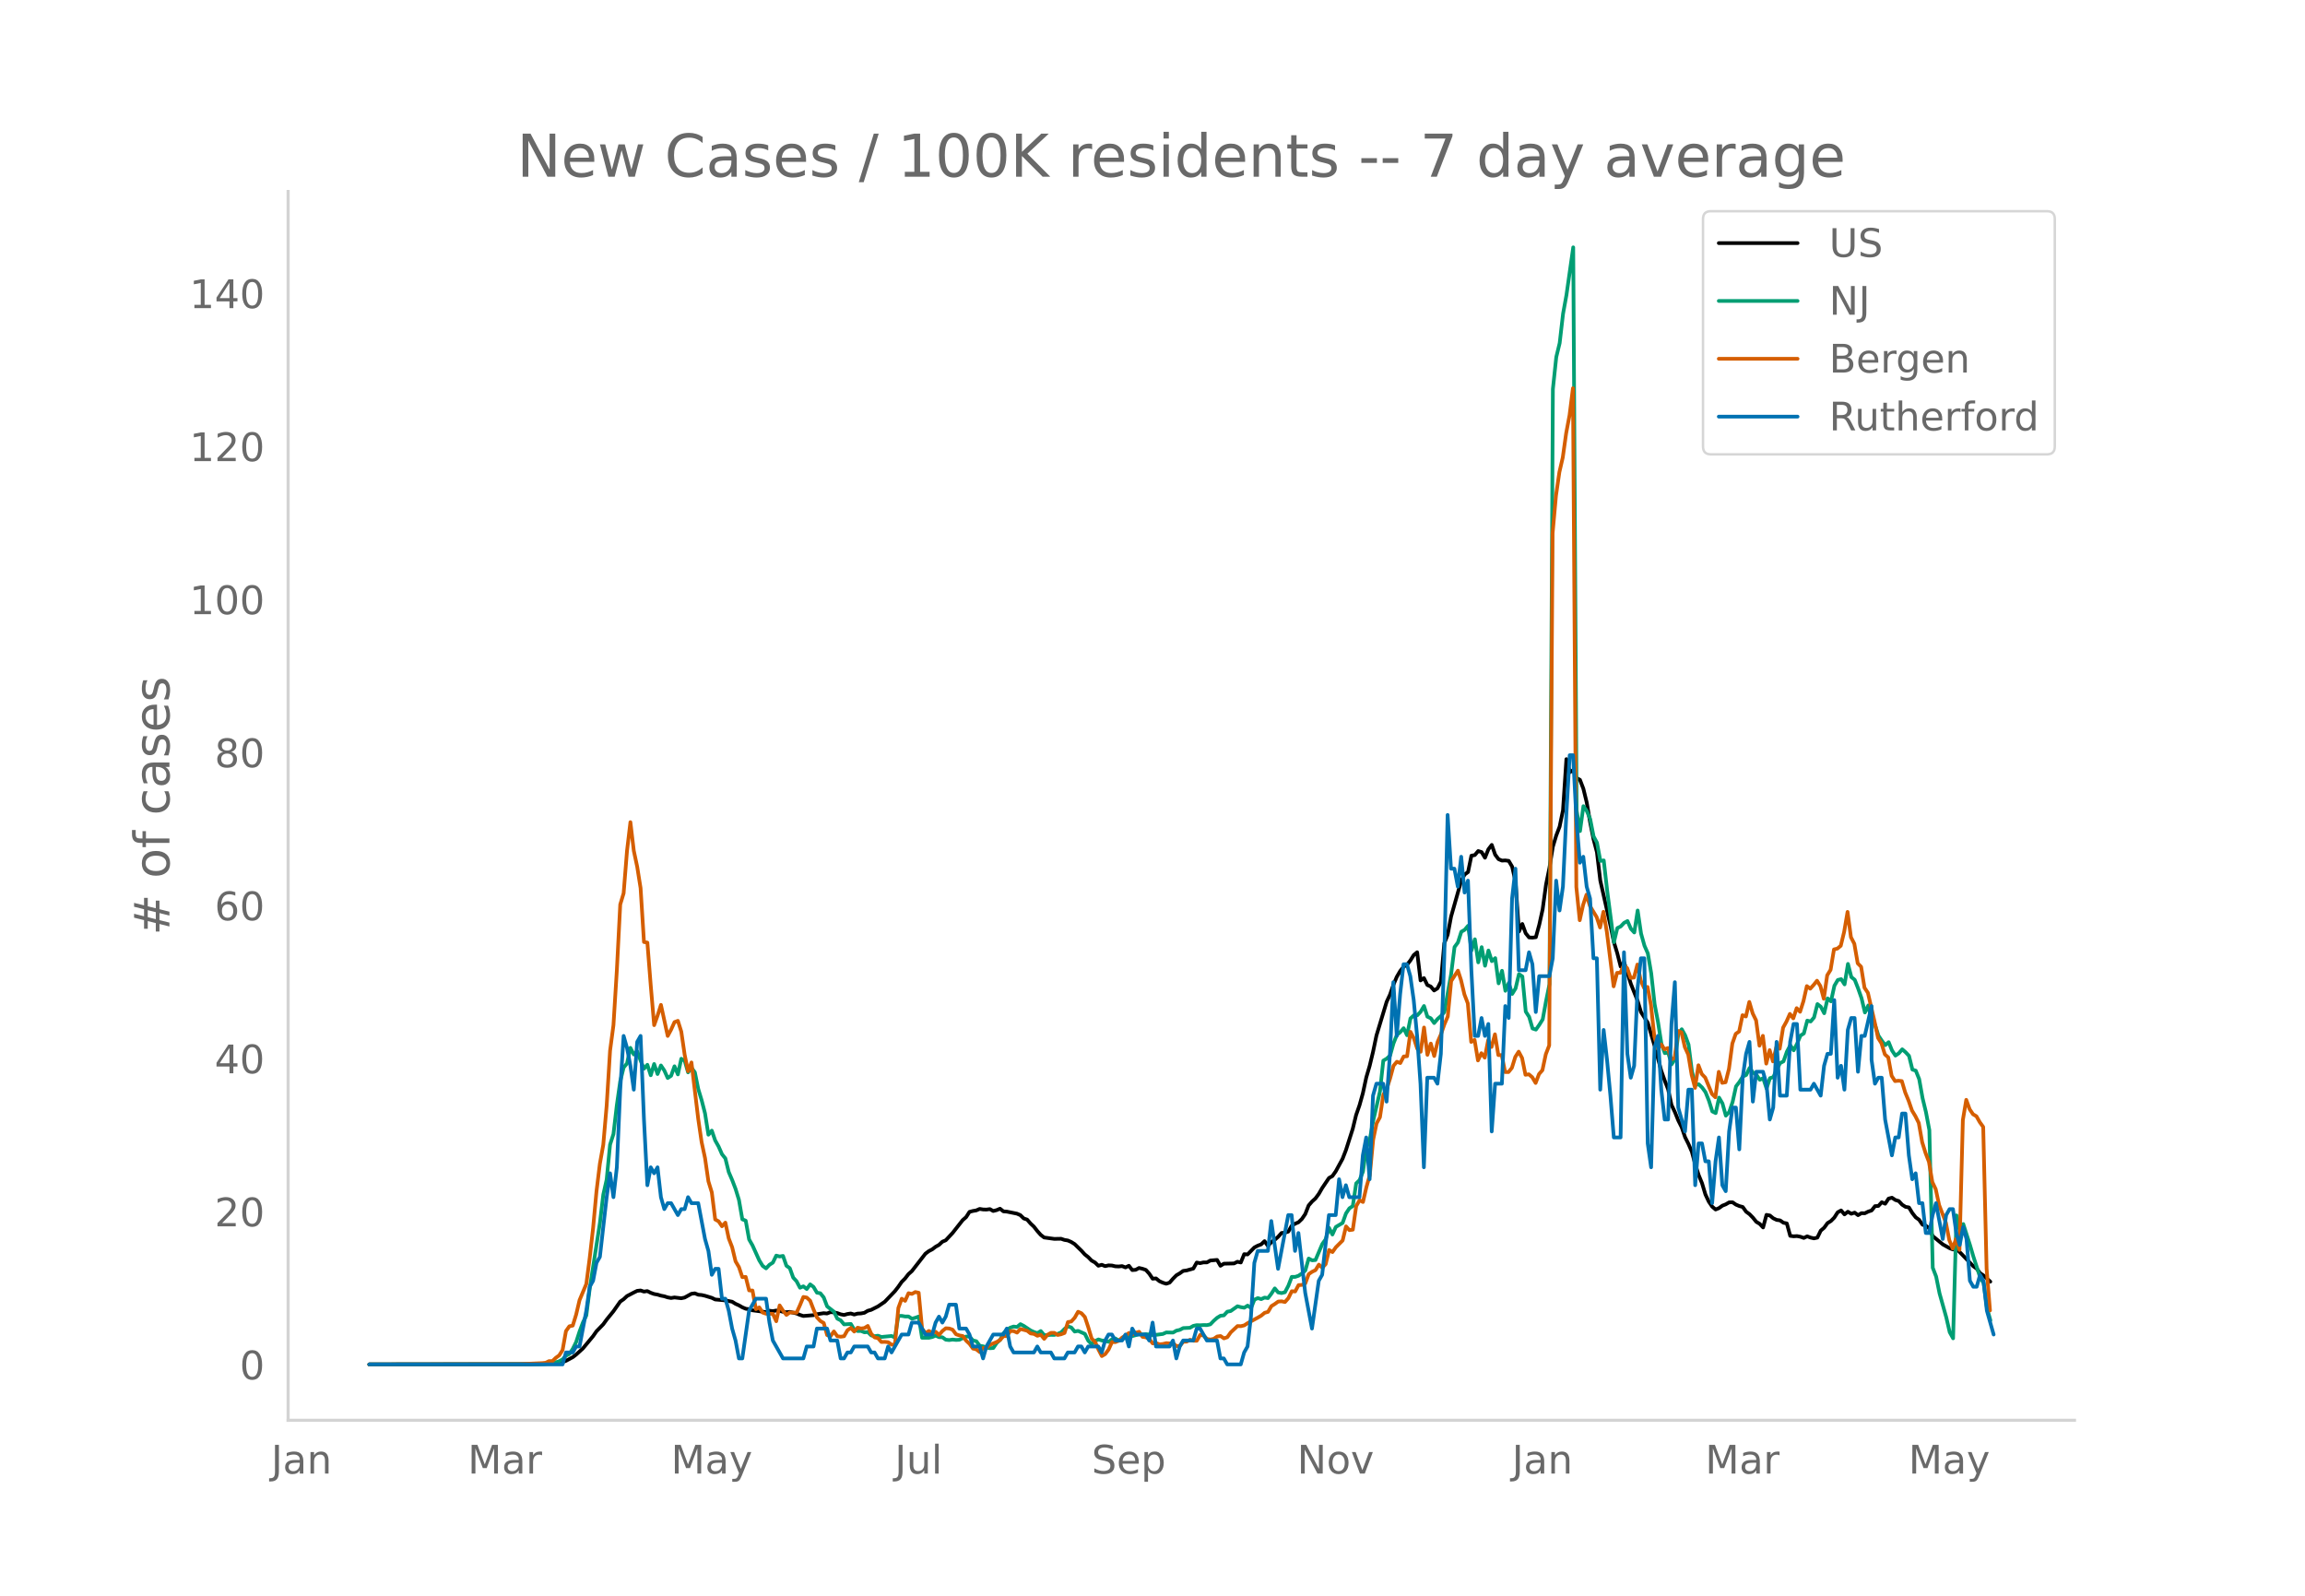 <svg height="864" viewBox="0 0 936 648" width="1248" xmlns="http://www.w3.org/2000/svg" xmlns:xlink="http://www.w3.org/1999/xlink"><defs><style>*{stroke-linecap:butt;stroke-linejoin:round}</style></defs><g id="figure_1"><path d="M0 648h936V0H0z" style="fill:#fff" id="patch_1"/><g id="axes_1"><path d="M117 576.72h725.4V77.76H117z" style="fill:none" id="patch_2"/><path clip-path="url(#p4f156d3398)" d="m149.973 554.04 66.083-.087 6.884-.247 4.13-.327 1.376-.297 1.377-.493 2.754-1.474 1.376-1.061 2.754-2.51 4.13-4.985 1.377-1.968 2.753-2.841 1.377-1.904 2.753-3.383 2.754-3.925 1.377-.96 1.376-1.277 2.754-1.45 1.377-.674 1.376-.156 1.377.457 1.377-.207 1.376.696 1.377.493 1.377.242 1.377.417 1.376.266 1.377.45 1.377.244 1.377-.22 2.753.322 1.377-.293 2.753-1.52 1.377-.19 1.377.568 1.376.117 1.377.308 2.754.837 1.376.667 2.754.248 1.377.127 2.753.531 1.377.855 1.376.623 1.377.788 1.377.587 1.377.19 1.376.455 5.507.736 1.377-.57 1.377.18 1.377-.26 1.376.166 1.377.33 1.377.187 1.376-.137 2.754.65 1.377.585 1.376.436 4.13-.336 1.377-.378 2.754-.424 1.377.12 1.376-.562 1.377.12 1.377.272 1.376.5 1.377.268 1.377-.388 1.377-.214 1.376.435 1.377-.381 1.377-.07 1.377-.258 1.376-.822 1.377-.38 2.754-1.38 2.753-1.884 4.13-4.31 1.377-1.773 1.377-1.987 1.376-1.39 1.377-1.775 1.377-1.221 5.507-7.077 1.376-1.043 1.377-.71 1.377-1.059 1.377-.77 1.376-1.282 1.377-.586 2.754-2.946 4.13-5.249 1.377-1.202 1.376-2.136 1.377-.365 1.377-.234 1.376-.605 1.377.228 1.377.043 1.377-.188 1.376.768 1.377-.352 1.377-.585 1.377 1.09 1.376.095 4.13.836 1.377.6 1.377 1.345 1.377.463 1.376 1.582 1.377 1.294 1.377 1.766 1.377 1.547 1.376 1.072 4.13.57 2.754-.049 1.377.467 1.376.227 1.377.608 1.377.858 2.753 2.675 1.377 1.523 1.377 1.087 1.377 1.413 1.376.773 1.377 1.326 1.377-.39 1.377.548 1.376-.312 1.377.057 1.377.333 1.376.056 1.377-.148 1.377.53 1.377-.658 1.376 1.741 1.377-.106 1.377-.75 1.377.32 1.376.464 1.377 1.53 1.377 2.044 1.377-.12 1.376 1.127 1.377.613 1.377.426 1.376-.452 1.377-1.585 1.377-1.39 1.377-.803 1.376-.98 1.377-.179 2.754-.773 1.376-2.443 1.377.247 1.377-.31 1.376.015 1.377-.77 2.754-.247 1.376 2.38 1.377-.854 4.13-.097 1.377-.688 1.377.303 1.377-3.389 1.376.113 2.754-2.83 1.376-.727 1.377-.524 1.377-1.314 1.377 1.947 1.376-1.56 1.377-.925 1.377-1.213 1.377-1.555 1.376-.15 1.377-.42 1.377-2.356 1.377-.839 1.376-.593 1.377-1.322 1.377-2.006 1.376-3.492 1.377-1.6 1.377-1.244 1.377-1.865 1.376-2.387 2.754-4.07 1.377-.762 1.376-1.959 2.754-5.06 1.376-3.542 2.754-8.606 1.377-5.643 1.376-3.952 1.377-4.926 1.377-6.402 1.377-4.708 1.376-5.721 1.377-6.583 4.13-13.66 1.377-2.96 1.377-3.976 1.376-3.229 1.377-2.35 1.377-1.747 1.377-.764 1.376-1.782 1.377-2.2 1.377-1.134 1.377 11.445 1.376-.948 1.377 2.813 1.377.604 1.377 1.609 1.376-.86 1.377-2.778 1.377-15.535 1.376-3.45 1.377-7.374 4.13-14.58 1.377-2.506 1.377-1.009 1.377-6.651 1.376-.238 1.377-1.639 1.377.429 1.376 2.287 1.377-3.423 1.377-1.786 1.377 3.969 1.376 1.827 1.377.579 1.377-.066 1.377.177 1.376 2.333 1.377 6.07 1.377 20.321 1.377-3.102 1.376 3.767 1.377 1.699 1.377.076 1.376-.168 1.377-5.069 1.377-6.262 1.377-10.079 1.376-6.745 1.377-8.507 1.377-4.59 1.377-3.646 1.376-6.665 1.377-20.747 1.377 5.313 1.377-.858 1.376 3.237 1.377.703 1.377 3.596 1.376 5.622 1.377 8.074 1.377 6.84 1.377 5.252 1.376 11.566 4.13 18.273 1.377 6.634 1.377 4.558 1.377 5.419 1.377-1.828 2.753 8.81 2.753 6.921 1.377 4.601 2.754 4.309 2.753 9.373 2.754 10.21 1.376 3.902 1.377 3.54 1.377 6.363 1.376 2.897 1.377 3.414 1.377 2.738 1.377 4.05 1.376 2.742 1.377 3.176 1.377 5.105 1.377 4.31 1.376 3.353 1.377 4.57 1.377 2.915 1.377 2.021 1.376 1.163 1.377-.569 1.377-.99 1.376-.539 1.377-.808 1.377-.026 1.377.952 1.376.578 1.377.377 1.377 1.91 1.377 1.008 1.376 1.414 1.377 1.693 1.377.827 1.377 1.46 1.376-5.107 1.377.248 1.377 1.138 1.376.658 1.377.195 1.377.947 1.377.287 1.376 5.044 1.377.181 1.377-.085 1.377.259 1.376.49 1.377-.655 1.377.513 1.376.318 1.377-.3 1.377-2.835 1.377-1.177 1.376-1.884 1.377-.848 1.377-1.394 1.377-2.156 1.376-.744 1.377 1.6 1.377-1.08 1.377.82 1.376-.458 1.377 1.04 1.377-.818 1.376.046 1.377-.69 1.377-.448 1.377-1.76 1.376-.086 1.377-1.514 1.377.622 1.377-2.086 1.376-.362 1.377.928 1.377.424 1.377 1.486 1.376.875 1.377.238 1.377 2.258 1.376 1.757 1.377 1.001 1.377 1.988 1.377.427 1.376 1.069 1.377 3.114 2.754 2.264 1.376 1.133 2.754 1.536 1.376.54 1.377-.341 2.754 2.845 4.13 4.297 1.377.985 1.376 1.83 1.377.937 2.754 2.498h0" style="fill:none;stroke:#000;stroke-linecap:round;stroke-width:1.5" id="line2d_1"/><path clip-path="url(#p4f156d3398)" d="m149.973 554.04 68.836-.11 2.754-.12 2.753-.23 2.754-.804 1.376-.755 1.377-1.51 1.377-.699 1.377-2.074 1.376-2.773 1.377-4.258 1.377-3.694 1.377-2.838 1.376-10.825 4.13-26.642 1.377-11.594 1.377-6.142 1.377-14.153 1.376-4.303 1.377-11.774 1.377-9.645 1.377-5.592 1.376-1.674 1.377-6.327 1.377 2.688 1.377-1.274 1.376 3.718 1.377 3.329 1.377-1.59 1.376 4.253 1.377-4.567 1.377 4.072 1.377-3.483 1.376 2.054 1.377 3.049 1.377-.91 1.377-3.853 1.376 3.293 1.377-6.356 1.377.814 1.377 4.713 1.376-1.87 1.377 1.83 1.377 6.771 1.376 4.563 1.377 5.348 1.377 8.675 1.377-1.654 1.376 3.998 1.377 2.439 1.377 3.123 1.377 1.72 1.376 5.552 1.377 3.213 1.377 3.593 1.376 4.478 1.377 7.896 1.377.56 1.377 7.626 1.376 2.399 2.754 6.092 1.377 2.234 1.376 1.01 1.377-1.46 1.377-.88 1.377-2.843 1.376.355 1.377-.23 1.377 3.993 1.376.974 1.377 3.833 1.377 1.51 1.377 2.608 1.376-.57 1.377 1.09 1.377-1.894 1.377 1.065 1.376 2.323 1.377.225 1.377 1.704 1.377 3.624 2.753 2.149 1.377 2.828 1.376.7 1.377 1.64 2.754-.176 1.376 2.289 1.377.58 1.377-.025 1.377.554 1.376-.12 1.377 1.365 1.377.33 1.377-.205 1.376.515 4.13-.395 1.377.594 1.377-8.765 1.377.005 1.376.245 1.377-.005 1.377.914 1.377-.38 1.376-.514 1.377 8.635h2.753l1.377-.3 1.377-.594 1.377.64 1.376.044 1.377.995 1.377.14 1.377-.2 1.376.15 1.377-.075 2.754-1.32 1.376.04 1.377 1.54 1.377.34 1.376 1.849 1.377.22 1.377.5 1.377.274 1.376-.095 1.377-2.039 1.377-1.25 1.377-2.678 1.376-1.344 1.377-.95 1.377-.454 1.377.19 1.376-1.16 1.377.72 2.753 1.844 1.377.635 1.377.454 1.377-.85 1.376 1.65 1.377.005 1.377-.115 1.377.03 1.376-.44 1.377-.57 1.377-1.409 1.376-1.05 1.377.45 1.377 1.655 1.377-.27 2.753 1.214 1.377 2.779 1.377 1.4 1.376-1.255 1.377-.675 1.377.435 1.377.145 1.376.415 1.377-1.035 1.377-.34 1.376.9 2.754-1.335 1.377-.14 4.13-1.169 1.377.12 1.376-.1 1.377.085 1.377.265 1.377-.105 2.753-.355 1.377-.62 2.753.06 1.377-.794 1.377-.305 1.376-.725 2.754-.125 1.377-.78 1.376-.29 1.377.05 1.377-.09 1.376.026 1.377-.305 1.377-1.444 1.377-1.225 1.376-.834 1.377-.15 1.377-1.5 1.377-.25 2.753-1.943 1.377.36 1.377.24 1.376-.865 1.377.994 1.377-3.418 1.376-.625 1.377.415 1.377-.625 1.377.21 1.376-1.794 1.377-2.149 1.377 1.634 1.377.275 1.376-.35 1.377-2.618 1.377-3.613h1.377l1.376-.455 1.377-.955 1.377-1.174 1.376-4.873 1.377.73 1.377-.12 2.753-6.492 1.377-1.939 1.377-4.652 1.377 2.728 1.376-3.068 2.754-1.645 1.376-3.863 1.377-2.059 1.377-.924 1.377-9.19 1.376-1.35 1.377-3.448 1.377-9.76 1.377-3.109 1.376-7.646 2.754-11.93 1.377-12.618 1.376-.804 1.377-1.245 1.377-4.942 1.376-3.449 1.377-1.144 1.377-1.58 1.377 2.85 1.376-6.807 1.377-1.245 1.377-.025 1.377-1.454 1.376-2.344 1.377 4.333 1.377.645 1.377 1.954 1.376-1.654 1.377-1.22 1.377-1.599 2.753-15.442 1.377-10.95 1.377-1.864 1.376-4.348 1.377-.8 1.377-1.634 1.377 10.06 1.376-4.577 1.377 9.375 1.377-6.172 1.376 7.546 1.377-6.187 1.377 4.323 1.377-1.23 1.376 10.24 1.377-5.102 1.377 8.131 1.377-3.183 1.376 4.458 1.377-2.244 1.377-5.817 1.377.96 1.376 14.267 1.377 2.134 1.377 4.728 1.376.454 1.377-1.959 1.377-2.204 1.377-7.556 1.376-6.746 1.377-241.62 1.377-13.03 1.377-5.666 1.376-11.91 1.377-7.596 2.754-19.37 1.376 228.662 1.377 8.385 1.377-10.125 1.376 1.934 1.377 3.279 1.377 7.056 1.377 2.55 1.376 7.415 1.377-.204 1.377 12.188 2.753 21.035 1.377-5.742 1.377-.68 1.377-1.45 1.376-.744 1.377 3.144 1.377 1.509 1.376-8.926 1.377 9.366 1.377 4.917 1.377 3.139 1.376 8.126 1.377 12.489 1.377 7.28 1.377 8.787 1.376 3.818 1.377-.22 1.377 4.767 1.376-2.134 1.377-10.29 1.377-1.833 1.377 2.478 1.376 3.763 1.377 10.815 1.377 5.577 1.377-.28 1.376 1.305 1.377 1.899 1.377 3.428 1.377 4.393 1.376.685 1.377-6.292 1.377 2.374 1.376 4.952 1.377-1.494 1.377-4.113 1.377-6.282 1.376-1.794 1.377-2.189 1.377-.655 1.377-2.863 1.376 1.909 1.377.854 1.377 2.064 1.377-.65 1.376 4.174 1.377-4.183 1.377-.42 1.376-3.104 1.377-2.588 1.377-.725 1.377-3.948 1.376-2.574 1.377 2.044 1.377-2.683 1.377-3.289 1.376-.88 1.377-5.207 1.377.36 1.376-1.644 1.377-5.427 1.377 1.079 1.377 2.639 1.376-6.032 1.377 1.214 1.377-6.332 1.377-2.349 1.376-.35 1.377 2.14 1.377-8.316 1.377 5.347 1.376 1.104 1.377 3.519 1.377 3.948 1.376 5.802 1.377-2.864 1.377 6.377 1.377 1.68 1.376 4.227 1.377 2.07 1.377 1.773 1.377-1.21 1.376 3.39 1.377 2.068 1.377-.94 1.377-1.614 1.376 1.19 1.377 1.464 1.377 5.572 1.376.44 1.377 3.438 1.377 7.732 1.377 5.692 1.376 7.271 1.377 55.912 1.377 3.574 1.377 6.816 2.753 9.81 1.377 5.967 1.376 2.48 1.377-49.916 1.377 5.597 1.377-2.089 2.753 8.601 1.377 4.693 2.753 8.445 1.377 2.214 1.377 10.21 1.377 4.923h0" style="fill:none;stroke:#009e73;stroke-linecap:round;stroke-width:1.5" id="line2d_2"/><path clip-path="url(#p4f156d3398)" d="m149.973 554.04 60.576-.095 9.637-.429 1.377-.143 1.377-.666h1.376l1.377-1.334 1.377-1 1.376-2.142 1.377-7.714 1.377-1.952 1.377-.286 1.376-4.476 1.377-5.857 2.754-6.57 1.376-10.62 1.377-12.094 1.377-14.904 1.376-11.237 1.377-7.666 1.377-15.952 1.377-22.237 1.376-10.38 1.377-22.284 1.377-26.713 1.377-4.571 1.376-17.237 1.377-11.619 1.377 11.619 1.377 6.476 1.376 8.666 1.377 21.903 1.377.238 1.376 17.475 1.377 16.047 1.377-3.857 1.377-4.38 2.753 12.618 1.377-2.571 1.377-3.048 1.376-.524 1.377 4.381 1.377 9.428 1.377 6.666 1.376-3.57 2.754 22.95 1.376 9.428 1.377 6.428 1.377 9.476 1.377 4.476 1.376 11 1.377.761 1.377 2 1.377-1.476 1.376 6.428 1.377 3.571 1.377 5.714 1.376 2.333 1.377 4.095 1.377-.095 1.377 5.476 1.376.048 1.377 7.57 1.377-.714 1.377 2.096 1.376.476 2.754.047 1.377 3 1.376-6.428 1.377 2.143 1.377 1.714 1.376-1 2.754.095 1.377-3.047 1.376-3.333 1.377.238 1.377 1.285 1.377 3.572 1.376 3.19 1.377 1.476 1.377.81 1.377 4.904 1.376.476 1.377-1.952 1.377 1.952 1.376.19 1.377-.19 1.377-2.428 1.377-.953 1.376 1.476 1.377-1.57 1.377.332 1.377-.19 1.376-.857 1.377 3.19 1.377 1.476 1.377.286 1.376 1.571 1.377-.047 1.377.143 1.376 1 1.377-.048 1.377-14.856 1.377-3.762 1.376.857 1.377-3.095 1.377.286 1.377-.762 1.376.285 1.377 14.571 1.377 1.857 1.376-.905 1.377.762 1.377-.428 1.377 1.285 1.376-1.619 1.377-1.095 1.377.095 1.377.477 1.376 1.857 1.377.476 1.377.238 1.377 1.905 1.376 1.285 1.377 1.905 1.377.333 1.376 1.095 1.377-1.619 1.377-.095 1.377-1.238 2.753-1.143 1.377-.81 1.377-1.57h1.376l1.377-2.048h1.377l1.377.619 1.376-1.476 2.754.714 1.376 1.095 1.377.19 1.377.763 1.377-.429 1.376 1.667 1.377-1.667 1.377-.762h1.377l1.376.857 1.377-.285 1.377-.524 1.376-4.428 1.377-.239 1.377-1.523 1.377-2.429 1.376.62 1.377 1.523 1.377 4.143 1.377 4.618 1.376 1.334 1.377 3.095 1.377 2.666 1.377-.81 1.376-1.856 1.377-3.048 1.377.048 1.376-.571 1.377-1.286 1.377-.81 1.377-1.047 1.376.619 1.377-.714 1.377-.381 1.377 2.047 1.376.19 1.377.715 1.377 1.762 1.377-.143 1.376.524 1.377-.143 1.377-.334 1.376.096 1.377-.048 1.377 1.143 1.377-.095 1.376-1.667 1.377-.048 1.377-.761 1.377.38h1.376l1.377-2.38 1.377.285 1.376 1.381 1.377.238 1.377-.285 1.377-.953 1.376-.19 1.377.952 1.377-.476 1.377-1.952 2.753-2.572 1.377.048 1.377-.333 1.376-.905 4.13-2.238 1.377-.81 1.377-1.142 1.377-.381 1.376-2.333 1.377-.857 1.377-1 1.377-.096 1.376.286 1.377-1.571 1.377-2.81 1.377.096 1.376-2.572 1.377-.095 1.377-.619 1.376-3.762 1.377-.952 1.377-.666 1.377-2.238 1.376 1.285 1.377-1.476 1.377-5.761 1.377.857 1.376-1.953 2.754-2.761 1.376-5.714 1.377 1.523 1.377-.19 1.377-9.571 1.376-2.38 1.377.713 1.377-6 1.377-4.856 1.376-14.428 1.377-6.618 1.377-2.524 1.377-9.142 1.376-2.381 1.377-4.286 1.377-5.095 1.376-1.619 1.377.524 1.377-2.666 1.377-.096 1.376-9.904 1.377 2.62 1.377 4.237 1.377 1.238 1.376-9.857 1.377 11.095 1.377-4.571 1.377 5.047 1.376-5.714 1.377-3.142 1.377-4 1.376-3.19 1.377-14.38 2.754-4.238L593.28 398l1.377 5.81 1.377 3.619 1.377 15.665 1.376-.81 1.377 8.334 1.377-2.953 1.376 1.81 1.377-7.047 1.377 2.714 1.377-5.143 1.376 8.428h1.377l1.377 6.905h1.377l1.376-1.715 1.377-4.428 1.377-2.143 1.377 2.572 1.376 6.809 1.377-.19 1.377 1.19 1.376 2.333 1.377-3.619 1.377-1.571 1.377-6.476 1.376-3.571 1.377-207.988 1.377-15.285 1.377-9.523 1.376-5.952 1.377-9.857 1.377-7.333 1.377-10.951 1.376 202.56 1.377 13.475 1.377-6.238 1.376-4.143 1.377 4.571 2.754 4.572 1.376 4.19 1.377-6.38 1.377 8.19 2.753 22.093 1.377-5.476 1.377-.047 1.377-3.095 1.376 1.238 1.377 3.952 1.377-.143 1.376-5.285 1.377 6.523 1.377 3.047 1.377-.476 1.376 7.38 1.377 12.762 1.377 4.952 1.377-1.762 1.376 2 1.377-.524 1.377 4.667 1.376-.667 1.377-10.952 1.377.62 1.377 5.999 1.376 3 1.377 8.237 1.377 5.286 1.377-9.19 1.376 3.571 1.377 1.429 2.754 6.666 1.376 1.333 1.377-10.333 1.377 4.476 1.376-.238 1.377-5.428 1.377-10.285 1.377-3.952 1.376-.953 1.377-6.618 1.377.524 1.377-5.905 1.376 4.667 1.377 2.809 1.377 10.285 1.377-4 1.376 11.285 1.377-5.476L719.94 431l1.376-5.762 1.377.619 1.377-8.57 1.377-2.477 1.376-3.095 1.377 1.81 1.377-4.143 1.377 1.476 1.376-4.333 1.377-6.095 1.377 1.047 1.376-1.523 1.377-1.714 1.377 2.19 1.377 5.142 1.376-9.523 1.377-2.238 1.377-8.285 1.377-.333 1.376-1.143 1.377-5.666 1.377-8.095 1.377 10.285 1.376 2.666 1.377 7.952 1.377 1.381 1.376 8.524 1.377 2.047 2.754 11.904 1.376 6.428 1.377 2.19 1.377 4.477 1.377 1.238 1.376 7.475 1.377 2.143 1.377-.143 1.377.143 1.376 4.619 1.377 3.333 1.377 4 1.376 2.285 1.377 2.762 1.377 7.81 1.377 4.427 1.376 3.572 1.377 8.19 1.377 2.904 1.377 6.428 2.753 7.19 1.377 7.048 1.376 3.428 1.377-4 1.377 4.572 1.377-52.76 1.376-8.19 1.377 3.81 1.377 2.047 1.377.81 1.376 2.428 1.377 1.905 1.377 57.568 1.377 16.952h0" style="fill:none;stroke:#d55e00;stroke-linecap:round;stroke-width:1.5" id="line2d_3"/><path clip-path="url(#p4f156d3398)" d="M149.973 554.04h78.473l1.377-4.85h2.754l1.376-2.426h1.377l2.754-14.55 1.376-9.701 1.377-2.425 1.377-7.276 1.376-2.425 2.754-24.252 1.377-9.7 1.376 9.7 1.377-12.126 1.377-31.527 1.377-21.827 1.376 4.85 1.377 7.276 1.377 9.7 1.377-19.4 1.376-2.426 1.377 33.953 1.377 26.677 1.376-7.276 1.377 2.425 1.377-2.425 1.377 12.126 1.376 4.85 1.377-2.425h1.377l2.753 4.85 1.377-2.425h1.377l1.377-4.85 1.376 2.425h2.754l2.753 14.551 1.377 4.85 1.377 9.701 1.376-2.425h1.377l1.377 12.126h1.377l1.376 4.85 1.377 7.276 1.377 4.85 1.376 7.276h1.377l2.754-19.402 2.753-4.85h4.13l1.377 9.7 1.377 7.276 4.13 7.276h8.26l1.377-4.85h2.754l1.376-7.276h4.13l1.377 4.85h2.754l1.376 7.276h1.377l1.377-2.425h1.377l1.376-2.426h5.507l1.377 2.426h1.377l1.377 2.425h2.753l1.377-4.85 1.376 2.425 4.13-7.276h2.754l1.377-4.85h2.753l2.754 4.85h2.753l1.377-4.85 1.377-2.425 1.376 2.425 1.377-2.425 1.377-4.85h2.753l1.377 9.7h2.754l1.376 2.425 1.377 4.85h2.753l1.377 4.85 1.377-4.85 2.753-4.85h4.13l1.377-2.425 1.377 7.275 1.377 2.426h8.26l1.377-2.426 1.377 2.426h4.13l1.377 2.425h4.13l1.376-2.425h2.754l1.377-2.426h1.376l1.377 2.426 1.377-2.426h4.13l1.377 2.426 1.377-4.85 1.376-2.426h1.377l1.377 2.425h2.753l1.377-2.425 1.377 4.85 1.376-7.275 1.377 2.425h4.13l1.377 2.425 1.377-7.275 1.377 9.7h5.506l1.377-2.425 1.377 7.276 1.377-4.85 1.376-2.426h4.13l1.377-4.85h1.377l2.753 4.85h4.13l1.377 7.276h1.377l1.377 2.425h5.507l1.377-4.85 1.376-2.426 1.377-12.125 1.377-21.827 1.376-4.85h4.13l1.377-12.126 2.754 19.401 4.13-21.826h1.377l1.377 14.55 1.376-7.275 2.754 24.252 2.753 14.55 2.754-19.4 1.376-2.426 2.754-24.251h2.753l1.377-14.551 1.377 7.275 1.376-4.85 1.377 4.85h4.13l1.377-16.976 1.377-7.276 1.377 16.977 1.376-33.953 1.377-4.85h2.754l1.376 7.275 1.377-19.401 1.377-29.102 1.376 21.826 1.377-16.976 1.377-12.126h1.377l1.376 4.85 1.377 9.701 1.377 14.551 1.377 19.402 1.376 33.952 1.377-36.377h2.754l1.376 2.425 1.377-12.126 1.377-38.803 1.376-58.204 1.377 21.826h1.377l1.377 7.276 1.376-12.126 1.377 14.551 1.377-4.85 1.377 36.377 1.376 26.677h1.377l1.377-7.275 1.376 7.275 1.377-4.85 1.377 43.653 1.377-19.401h2.753l1.377-31.528 1.377 4.85 1.376-48.503 1.377-12.126 1.377 41.228h2.753l1.377-7.275 1.377 4.85 1.376 19.402 1.377-14.551h4.13l1.377-7.276 1.377-31.527 1.377 12.126 1.376-9.701 1.377-29.102 1.377-24.252h1.377l1.376 26.677 1.377 16.976 1.377-2.425 1.376 12.126 1.377 4.85 1.377 24.252h1.377l1.376 53.354 1.377-24.252 1.377 12.126 1.377 14.551 1.376 16.976h2.754l1.377-75.18 1.376 41.228 1.377 9.7 1.377-4.85 1.376-31.527 1.377-12.126h1.377l1.377 75.18 1.376 9.701 1.377-48.503 1.377-4.85 1.377 21.826 1.376 12.126h1.377l1.377-38.803 1.376-16.976 1.377 50.928 2.754 9.701 1.376-16.976h1.377l1.377 38.803 1.377-16.976h1.376l1.377 7.275h1.377l1.377 16.976 1.376-16.976 1.377-9.7 1.377 19.4 1.376 2.426 1.377-24.252 1.377-9.7h1.377l1.376 16.976 1.377-29.102 1.377-9.701 1.377-4.85 1.376 24.251 1.377-12.126h2.754l1.376 4.85 1.377 14.552 1.377-4.85 1.376-26.677 1.377 21.826h2.754l1.376-21.826 1.377-7.276h1.377l1.377 26.677h4.13l1.376-2.425 2.754 4.85 1.377-12.126 1.376-4.85h1.377l1.377-21.827 1.377 31.528 1.376-4.85 1.377 9.7 1.377-24.252 1.377-4.85h1.376l1.377 21.826 1.377-14.55h1.376l2.754-12.127v21.827l1.377 9.7 1.376-2.424h1.377l1.377 16.976 2.753 14.55 1.377-7.275h1.377l1.377-9.7h1.376l1.377 16.976 1.377 9.7 1.376-2.425 1.377 12.126h1.377l1.377 12.126h1.376l1.377-7.275 1.377-4.85 2.753 14.55 1.377-9.7 1.377-2.426h1.376l1.377 9.701 1.377 4.85 1.377-7.275 1.376 4.85 1.377 16.977 1.377 2.425h1.377l1.376-4.85 1.377 2.425 1.377 12.125 2.753 9.701h0" style="fill:none;stroke:#0072b2;stroke-linecap:round;stroke-width:1.5" id="line2d_4"/><path d="M117 576.72V77.76" style="fill:none;stroke:#d3d3d3;stroke-linecap:square;stroke-linejoin:miter;stroke-width:1.25" id="patch_3"/><path d="M117 576.72h725.4" style="fill:none;stroke:#d3d3d3;stroke-linecap:square;stroke-linejoin:miter;stroke-width:1.25" id="patch_4"/><g id="matplotlib.axis_1"><g id="xtick_1"><g style="fill:#696969" transform="matrix(.16 0 0 -.16 110.106 598.378)" id="text_1"><defs><path d="M9.813 72.906h9.859V5.078q0-13.187-5-19.14-5-5.954-16.094-5.954h-3.75v8.297h3.078q6.531 0 9.219 3.672Q9.813-4.39 9.813 5.078z" id="DejaVuSans-74"/><path d="M34.281 27.484q-10.89 0-15.093-2.484-4.204-2.484-4.204-8.5 0-4.781 3.157-7.594 3.156-2.797 8.562-2.797 7.485 0 12 5.297 4.516 5.297 4.516 14.078v2zm17.922 3.72V0H43.22v8.297Q40.14 3.328 35.547.953q-4.594-2.375-11.234-2.375-8.391 0-13.36 4.719Q6 8.016 6 15.922q0 9.219 6.172 13.906 6.187 4.688 18.437 4.688h12.61v.89q0 6.203-4.078 9.594-4.078 3.39-11.453 3.39-4.688 0-9.141-1.124-4.438-1.125-8.531-3.375v8.312q4.921 1.906 9.562 2.844 4.64.953 9.031.953 11.875 0 17.735-6.156 5.86-6.14 5.86-18.64z" id="DejaVuSans-97"/><path d="M54.89 33.016V0h-8.984v32.719q0 7.765-3.031 11.61-3.031 3.858-9.078 3.858-7.281 0-11.484-4.64-4.204-4.625-4.204-12.64V0H9.08v54.688h9.03v-8.5q3.235 4.937 7.594 7.374Q30.078 56 35.797 56q9.422 0 14.25-5.828 4.844-5.828 4.844-17.156z" id="DejaVuSans-110"/></defs><use xlink:href="#DejaVuSans-74"/><use x="29.492" xlink:href="#DejaVuSans-97"/><use x="90.771" xlink:href="#DejaVuSans-110"/></g></g><g id="xtick_2"><g style="fill:#696969" transform="matrix(.16 0 0 -.16 189.948 598.378)" id="text_2"><defs><path d="M9.813 72.906h14.703l18.593-49.61 18.703 49.61h14.704V0H66.89v64.016l-18.797-50h-9.907l-18.796 50V0H9.813z" id="DejaVuSans-77"/><path d="M41.11 46.297q-1.516.875-3.297 1.281Q36.03 48 33.89 48q-7.625 0-11.703-4.953-4.079-4.953-4.079-14.234V0H9.08v54.688h9.03v-8.5q2.844 4.984 7.375 7.39Q30.031 56 36.531 56q.922 0 2.047-.125 1.125-.11 2.484-.36z" id="DejaVuSans-114"/></defs><use xlink:href="#DejaVuSans-77"/><use x="86.279" xlink:href="#DejaVuSans-97"/><use x="147.559" xlink:href="#DejaVuSans-114"/></g></g><g id="xtick_3"><g style="fill:#696969" transform="matrix(.16 0 0 -.16 272.483 598.378)" id="text_3"><defs><path d="M32.172-5.078q-3.797-9.766-7.422-12.735-3.61-2.984-9.656-2.984H7.906v7.516h5.282q3.703 0 5.75 1.765Q21-9.766 23.483-3.219l1.61 4.094-22.11 53.813H12.5l17.094-42.766 17.093 42.766h9.516z" id="DejaVuSans-121"/></defs><use xlink:href="#DejaVuSans-77"/><use x="86.279" xlink:href="#DejaVuSans-97"/><use x="147.559" xlink:href="#DejaVuSans-121"/></g></g><g id="xtick_4"><g style="fill:#696969" transform="matrix(.16 0 0 -.16 363.35 598.378)" id="text_4"><defs><path d="M8.5 21.578v33.11h8.984V21.922q0-7.766 3.016-11.656 3.031-3.875 9.094-3.875 7.265 0 11.484 4.64 4.234 4.64 4.234 12.656v31h8.985V0h-8.984v8.406Q42.047 3.422 37.718 1q-4.313-2.422-10.032-2.422-9.421 0-14.312 5.86Q8.5 10.296 8.5 21.578zM31.11 56z" id="DejaVuSans-117"/><path d="M9.422 75.984h8.984V0H9.422z" id="DejaVuSans-108"/></defs><use xlink:href="#DejaVuSans-74"/><use x="29.492" xlink:href="#DejaVuSans-117"/><use x="92.871" xlink:href="#DejaVuSans-108"/></g></g><g id="xtick_5"><g style="fill:#696969" transform="matrix(.16 0 0 -.16 443.28 598.378)" id="text_5"><defs><path d="M53.516 70.516V60.89q-5.61 2.687-10.594 4-4.984 1.328-9.625 1.328-8.047 0-12.422-3.125t-4.375-8.89q0-4.845 2.906-7.313 2.907-2.453 11.016-3.97l5.953-1.218q11.031-2.11 16.281-7.406 5.25-5.297 5.25-14.172 0-10.61-7.11-16.078-7.093-5.469-20.812-5.469-5.172 0-11.015 1.172Q13.14.922 6.89 3.219v10.156q6-3.36 11.765-5.078 5.766-1.703 11.328-1.703 8.438 0 13.032 3.312 4.593 3.328 4.593 9.485 0 5.359-3.297 8.39-3.296 3.032-10.812 4.547L27.484 33.5q-11.03 2.188-15.968 6.875-4.922 4.688-4.922 13.047 0 9.672 6.812 15.234 6.813 5.563 18.766 5.563 5.14 0 10.453-.938 5.328-.922 10.89-2.765z" id="DejaVuSans-83"/><path d="M56.203 29.594v-4.39H14.891q.593-9.282 5.593-14.142 5-4.859 13.938-4.859 5.172 0 10.031 1.266 4.86 1.265 9.656 3.812v-8.5Q49.266.734 44.187-.344 39.11-1.422 33.892-1.422q-13.094 0-20.735 7.61-7.64 7.625-7.64 20.625 0 13.421 7.25 21.296Q20.016 56 32.328 56q11.031 0 17.453-7.11 6.422-7.093 6.422-19.296zm-8.984 2.64q-.094 7.36-4.125 11.75-4.032 4.407-10.672 4.407-7.516 0-12.031-4.25-4.516-4.25-5.203-11.97z" id="DejaVuSans-101"/><path d="M18.11 8.203v-29H9.077v75.484h9.031v-8.296q2.844 4.875 7.157 7.234Q29.594 56 35.594 56q9.968 0 16.187-7.906 6.235-7.907 6.235-20.797T51.78 6.484q-6.218-7.906-16.187-7.906-6 0-10.328 2.375-4.313 2.375-7.157 7.25zm30.578 19.094q0 9.906-4.079 15.547-4.078 5.64-11.203 5.64-7.14 0-11.218-5.64-4.079-5.64-4.079-15.547 0-9.906 4.078-15.547 4.079-5.64 11.22-5.64 7.124 0 11.202 5.64t4.078 15.547z" id="DejaVuSans-112"/></defs><use xlink:href="#DejaVuSans-83"/><use x="63.477" xlink:href="#DejaVuSans-101"/><use x="125" xlink:href="#DejaVuSans-112"/></g></g><g id="xtick_6"><g style="fill:#696969" transform="matrix(.16 0 0 -.16 526.726 598.378)" id="text_6"><defs><path d="M9.813 72.906h13.28l32.329-60.984v60.984h9.562V0h-13.28L19.39 60.984V0H9.813z" id="DejaVuSans-78"/><path d="M30.61 48.39q-7.22 0-11.422-5.64-4.204-5.64-4.204-15.453 0-9.813 4.172-15.453 4.188-5.64 11.453-5.64 7.188 0 11.375 5.655 4.203 5.672 4.203 15.438 0 9.719-4.203 15.406-4.187 5.688-11.375 5.688zm0 7.61q11.718 0 18.406-7.625 6.703-7.61 6.703-21.078 0-13.422-6.703-21.078-6.688-7.64-18.407-7.64-11.765 0-18.437 7.64-6.656 7.656-6.656 21.078 0 13.469 6.656 21.078Q18.844 56 30.609 56z" id="DejaVuSans-111"/><path d="M2.984 54.688H12.5L29.594 8.797l17.093 45.89h9.516L35.687 0H23.485z" id="DejaVuSans-118"/></defs><use xlink:href="#DejaVuSans-78"/><use x="74.805" xlink:href="#DejaVuSans-111"/><use x="135.986" xlink:href="#DejaVuSans-118"/></g></g><g id="xtick_7"><g style="fill:#696969" transform="matrix(.16 0 0 -.16 613.99 598.378)" id="text_7"><use xlink:href="#DejaVuSans-74"/><use x="29.492" xlink:href="#DejaVuSans-97"/><use x="90.771" xlink:href="#DejaVuSans-110"/></g></g><g id="xtick_8"><g style="fill:#696969" transform="matrix(.16 0 0 -.16 692.455 598.378)" id="text_8"><use xlink:href="#DejaVuSans-77"/><use x="86.279" xlink:href="#DejaVuSans-97"/><use x="147.559" xlink:href="#DejaVuSans-114"/></g></g><g id="xtick_9"><g style="fill:#696969" transform="matrix(.16 0 0 -.16 774.99 598.378)" id="text_9"><use xlink:href="#DejaVuSans-77"/><use x="86.279" xlink:href="#DejaVuSans-97"/><use x="147.559" xlink:href="#DejaVuSans-121"/></g></g></g><g id="matplotlib.axis_2"><g id="ytick_1"><g style="fill:#696969" transform="matrix(.16 0 0 -.16 97.32 560.119)" id="text_10"><defs><path d="M31.781 66.406q-7.61 0-11.453-7.5Q16.5 51.422 16.5 36.375q0-14.984 3.828-22.484 3.844-7.5 11.453-7.5 7.672 0 11.5 7.5 3.844 7.5 3.844 22.484 0 15.047-3.844 22.531-3.828 7.5-11.5 7.5zm0 7.813q12.266 0 18.735-9.703 6.468-9.688 6.468-28.141 0-18.406-6.468-28.11-6.47-9.687-18.735-9.687-12.25 0-18.718 9.688-6.47 9.703-6.47 28.109 0 18.453 6.47 28.14Q19.53 74.22 31.78 74.22z" id="DejaVuSans-48"/></defs><use xlink:href="#DejaVuSans-48"/></g></g><g id="ytick_2"><g style="fill:#696969" transform="matrix(.16 0 0 -.16 87.14 497.976)" id="text_11"><defs><path d="M19.188 8.297h34.421V0H7.33v8.297q5.609 5.812 15.296 15.594 9.703 9.797 12.188 12.64 4.734 5.313 6.609 9 1.89 3.688 1.89 7.25 0 5.813-4.078 9.469-4.078 3.672-10.625 3.672-4.64 0-9.797-1.61-5.14-1.609-11-4.89v9.969Q13.767 71.78 18.938 73q5.188 1.219 9.485 1.219 11.328 0 18.062-5.672 6.735-5.656 6.735-15.125 0-4.5-1.688-8.531-1.672-4.016-6.125-9.485-1.218-1.422-7.765-8.187-6.532-6.766-18.453-18.922z" id="DejaVuSans-50"/></defs><use xlink:href="#DejaVuSans-50"/><use x="63.623" xlink:href="#DejaVuSans-48"/></g></g><g id="ytick_3"><g style="fill:#696969" transform="matrix(.16 0 0 -.16 87.14 435.832)" id="text_12"><defs><path d="M37.797 64.313 12.89 25.39h24.906zm-2.594 8.593H47.61V25.391h10.407v-8.203H47.609V0h-9.812v17.188H4.89v9.515z" id="DejaVuSans-52"/></defs><use xlink:href="#DejaVuSans-52"/><use x="63.623" xlink:href="#DejaVuSans-48"/></g></g><g id="ytick_4"><g style="fill:#696969" transform="matrix(.16 0 0 -.16 87.14 373.69)" id="text_13"><defs><path d="M33.016 40.375q-6.641 0-10.532-4.547-3.875-4.531-3.875-12.437 0-7.86 3.875-12.438 3.891-4.562 10.532-4.562 6.64 0 10.515 4.562 3.875 4.578 3.875 12.438 0 7.906-3.875 12.437-3.875 4.547-10.515 4.547zm19.578 30.922v-8.984q-3.719 1.75-7.5 2.671-3.782.938-7.5.938-9.766 0-14.922-6.594-5.14-6.594-5.875-19.922 2.875 4.25 7.219 6.516 4.359 2.266 9.578 2.266 10.984 0 17.36-6.672 6.374-6.657 6.374-18.125 0-11.235-6.64-18.032-6.641-6.78-17.672-6.78-12.657 0-19.344 9.687-6.688 9.703-6.688 28.109 0 17.281 8.204 27.563 8.203 10.28 22.015 10.28 3.719 0 7.5-.734t7.89-2.187z" id="DejaVuSans-54"/></defs><use xlink:href="#DejaVuSans-54"/><use x="63.623" xlink:href="#DejaVuSans-48"/></g></g><g id="ytick_5"><g style="fill:#696969" transform="matrix(.16 0 0 -.16 87.14 311.546)" id="text_14"><defs><path d="M31.781 34.625q-7.031 0-11.062-3.766-4.016-3.765-4.016-10.343 0-6.594 4.016-10.36Q24.75 6.391 31.78 6.391q7.032 0 11.078 3.78 4.063 3.798 4.063 10.345 0 6.578-4.031 10.343-4.016 3.766-11.11 3.766zm-9.86 4.188q-6.343 1.562-9.89 5.906Q8.5 49.079 8.5 55.329q0 8.733 6.219 13.812 6.234 5.078 17.062 5.078 10.89 0 17.094-5.078 6.203-5.079 6.203-13.813 0-6.25-3.547-10.61-3.531-4.343-9.828-5.906 7.125-1.656 11.094-6.5 3.984-4.828 3.984-11.796 0-10.61-6.468-16.282-6.47-5.656-18.532-5.656-12.047 0-18.531 5.656-6.469 5.672-6.469 16.282 0 6.968 4 11.797 4.016 4.843 11.14 6.5zM18.314 54.39q0-5.657 3.53-8.828 3.548-3.172 9.938-3.172 6.36 0 9.938 3.172 3.593 3.171 3.593 8.828 0 5.672-3.593 8.843-3.578 3.172-9.938 3.172-6.39 0-9.937-3.172-3.532-3.172-3.532-8.843z" id="DejaVuSans-56"/></defs><use xlink:href="#DejaVuSans-56"/><use x="63.623" xlink:href="#DejaVuSans-48"/></g></g><g id="ytick_6"><g style="fill:#696969" transform="matrix(.16 0 0 -.16 76.96 249.403)" id="text_15"><defs><path d="M12.406 8.297h16.11v55.625l-17.532-3.516v8.985l17.438 3.515h9.86V8.296H54.39V0H12.406z" id="DejaVuSans-49"/></defs><use xlink:href="#DejaVuSans-49"/><use x="63.623" xlink:href="#DejaVuSans-48"/><use x="127.246" xlink:href="#DejaVuSans-48"/></g></g><g id="ytick_7"><g style="fill:#696969" transform="matrix(.16 0 0 -.16 76.96 187.26)" id="text_16"><use xlink:href="#DejaVuSans-49"/><use x="63.623" xlink:href="#DejaVuSans-50"/><use x="127.246" xlink:href="#DejaVuSans-48"/></g></g><g id="ytick_8"><g style="fill:#696969" transform="matrix(.16 0 0 -.16 76.96 125.117)" id="text_17"><use xlink:href="#DejaVuSans-49"/><use x="63.623" xlink:href="#DejaVuSans-52"/><use x="127.246" xlink:href="#DejaVuSans-48"/></g></g><g style="fill:#696969" transform="matrix(0 -.2 -.2 0 68.8 379.813)" id="text_18"><defs><path d="M51.125 44H36.922l-4.11-16.313h14.313zm-7.328 27.781-5.078-20.265h14.265L58.11 71.78h7.813L60.89 51.516h15.234V44h-17.14l-4-16.313h15.53V20.22H53.079L48 0h-7.813l5.032 20.219H30.906L25.875 0h-7.86l5.079 20.219H7.719v7.468h17.187L29 44H13.281v7.516h17.625l4.985 20.265z" id="DejaVuSans-35"/><path d="M37.11 75.984V68.5h-8.594q-4.828 0-6.72-1.953-1.874-1.953-1.874-7.031v-4.828h14.797v-6.985H19.922V0H10.89v47.703H2.297v6.984h8.594V58.5q0 9.125 4.25 13.297 4.25 4.187 13.468 4.187z" id="DejaVuSans-102"/><path d="M48.781 52.594v-8.407q-3.812 2.11-7.64 3.157-3.828 1.047-7.735 1.047-8.75 0-13.593-5.547-4.829-5.532-4.829-15.547 0-10.016 4.829-15.563 4.843-5.53 13.593-5.53 3.907 0 7.735 1.046 3.828 1.047 7.64 3.156V2.094Q45.016.344 40.984-.531q-4.015-.89-8.562-.89-12.36 0-19.64 7.765-7.266 7.765-7.266 20.953 0 13.375 7.343 21.031Q20.22 56 33.016 56q4.14 0 8.093-.86 3.953-.843 7.672-2.546z" id="DejaVuSans-99"/><path d="M44.281 53.078v-8.5q-3.797 1.953-7.906 2.922-4.094.984-8.5.984-6.688 0-10.031-2.047-3.344-2.046-3.344-6.156 0-3.125 2.39-4.906 2.391-1.781 9.626-3.39l3.078-.688q9.562-2.047 13.593-5.781 4.032-3.735 4.032-10.422 0-7.625-6.032-12.078-6.03-4.438-16.578-4.438-4.39 0-9.156.86Q10.688.296 5.422 2v9.281q4.984-2.594 9.812-3.89 4.829-1.282 9.579-1.282 6.343 0 9.75 2.172 3.421 2.172 3.421 6.125 0 3.656-2.468 5.61-2.453 1.953-10.813 3.765l-3.125.735q-8.344 1.75-12.062 5.39-3.704 3.64-3.704 9.985 0 7.718 5.47 11.906Q16.75 56 26.811 56q4.97 0 9.36-.734 4.406-.72 8.11-2.188z" id="DejaVuSans-115"/></defs><use xlink:href="#DejaVuSans-35"/><use x="83.789" xlink:href="#DejaVuSans-32"/><use x="115.576" xlink:href="#DejaVuSans-111"/><use x="176.758" xlink:href="#DejaVuSans-102"/><use x="211.963" xlink:href="#DejaVuSans-32"/><use x="243.75" xlink:href="#DejaVuSans-99"/><use x="298.73" xlink:href="#DejaVuSans-97"/><use x="360.01" xlink:href="#DejaVuSans-115"/><use x="412.109" xlink:href="#DejaVuSans-101"/><use x="473.633" xlink:href="#DejaVuSans-115"/></g></g><g style="fill:#696969" transform="matrix(.24 0 0 -.24 209.887 71.76)" id="text_19"><defs><path d="M4.203 54.688h8.985l11.234-42.672 11.172 42.672h10.593l11.235-42.672 11.187 42.672h8.985L63.28 0H52.688L40.922 44.828 29.109 0H18.5z" id="DejaVuSans-119"/><path d="M64.406 67.281v-10.39q-4.984 4.64-10.625 6.922-5.64 2.296-11.984 2.296-12.5 0-19.14-7.64-6.641-7.64-6.641-22.094 0-14.406 6.64-22.047 6.64-7.64 19.14-7.64 6.345 0 11.985 2.296 5.64 2.297 10.625 6.938V5.609Q59.234 2.094 53.437.33q-5.78-1.75-12.218-1.75-16.563 0-26.094 10.124-9.516 10.14-9.516 27.672 0 17.578 9.516 27.703 9.531 10.14 26.094 10.14 6.531 0 12.312-1.734 5.797-1.734 10.875-5.203z" id="DejaVuSans-67"/><path d="M25.39 72.906h8.297L8.297-9.28H0z" id="DejaVuSans-47"/><path d="M9.813 72.906h9.859V42.094L52.39 72.906h12.703L28.906 38.922 67.672 0H54.688L19.672 35.11V0h-9.86z" id="DejaVuSans-75"/><path d="M9.422 54.688h8.984V0H9.422zm0 21.296h8.984v-11.39H9.422z" id="DejaVuSans-105"/><path d="M45.406 46.39v29.594h8.985V0h-8.985v8.203Q42.578 3.328 38.25.953q-4.313-2.375-10.375-2.375-9.906 0-16.14 7.906-6.22 7.922-6.22 20.813 0 12.89 6.22 20.797Q17.968 56 27.874 56q6.063 0 10.375-2.375 4.328-2.36 7.156-7.234zm-30.61-19.093q0-9.906 4.079-15.547 4.078-5.64 11.203-5.64 7.125 0 11.219 5.64 4.11 5.64 4.11 15.547 0 9.906-4.11 15.547-4.094 5.64-11.219 5.64-7.125 0-11.203-5.64-4.078-5.64-4.078-15.547z" id="DejaVuSans-100"/><path d="M18.313 70.219V54.688h18.5v-6.985h-18.5V18.016q0-6.688 1.828-8.594 1.828-1.906 7.453-1.906h9.218V0h-9.218q-10.407 0-14.36 3.875-3.953 3.89-3.953 14.14v29.688H2.687v6.984h6.594V70.22z" id="DejaVuSans-116"/><path d="M4.89 31.39h26.313v-8H4.891z" id="DejaVuSans-45"/><path d="M8.203 72.906h46.875v-4.203L28.61 0H18.312L43.22 64.594H8.203z" id="DejaVuSans-55"/><path d="M45.406 27.984q0 9.766-4.031 15.125-4.016 5.375-11.297 5.375-7.219 0-11.25-5.375-4.031-5.359-4.031-15.125 0-9.718 4.031-15.093t11.25-5.375q7.281 0 11.297 5.375 4.031 5.375 4.031 15.093zm8.985-21.203q0-13.953-6.203-20.765Q42-20.797 29.203-20.797q-4.734 0-8.937.703-4.203.703-8.157 2.172v8.735q3.954-2.141 7.813-3.157 3.86-1.031 7.86-1.031 8.843 0 13.234 4.61 4.39 4.609 4.39 13.937v4.453q-2.781-4.844-7.125-7.234Q33.938 0 27.875 0 17.828 0 11.672 7.656q-6.156 7.672-6.156 20.328 0 12.688 6.156 20.344Q17.828 56 27.875 56q6.063 0 10.406-2.39 4.344-2.391 7.125-7.22v8.297h8.985z" id="DejaVuSans-103"/></defs><use xlink:href="#DejaVuSans-78"/><use x="74.805" xlink:href="#DejaVuSans-101"/><use x="136.328" xlink:href="#DejaVuSans-119"/><use x="218.115" xlink:href="#DejaVuSans-32"/><use x="249.902" xlink:href="#DejaVuSans-67"/><use x="319.727" xlink:href="#DejaVuSans-97"/><use x="381.006" xlink:href="#DejaVuSans-115"/><use x="433.105" xlink:href="#DejaVuSans-101"/><use x="494.629" xlink:href="#DejaVuSans-115"/><use x="546.729" xlink:href="#DejaVuSans-32"/><use x="578.516" xlink:href="#DejaVuSans-47"/><use x="612.207" xlink:href="#DejaVuSans-32"/><use x="643.994" xlink:href="#DejaVuSans-49"/><use x="707.617" xlink:href="#DejaVuSans-48"/><use x="771.24" xlink:href="#DejaVuSans-48"/><use x="834.863" xlink:href="#DejaVuSans-75"/><use x="900.439" xlink:href="#DejaVuSans-32"/><use x="932.227" xlink:href="#DejaVuSans-114"/><use x="971.09" xlink:href="#DejaVuSans-101"/><use x="1032.613" xlink:href="#DejaVuSans-115"/><use x="1084.713" xlink:href="#DejaVuSans-105"/><use x="1112.496" xlink:href="#DejaVuSans-100"/><use x="1175.973" xlink:href="#DejaVuSans-101"/><use x="1237.496" xlink:href="#DejaVuSans-110"/><use x="1300.875" xlink:href="#DejaVuSans-116"/><use x="1340.084" xlink:href="#DejaVuSans-115"/><use x="1392.184" xlink:href="#DejaVuSans-32"/><use x="1423.971" xlink:href="#DejaVuSans-45"/><use x="1460.055" xlink:href="#DejaVuSans-45"/><use x="1496.139" xlink:href="#DejaVuSans-32"/><use x="1527.926" xlink:href="#DejaVuSans-55"/><use x="1591.549" xlink:href="#DejaVuSans-32"/><use x="1623.336" xlink:href="#DejaVuSans-100"/><use x="1686.813" xlink:href="#DejaVuSans-97"/><use x="1748.092" xlink:href="#DejaVuSans-121"/><use x="1807.271" xlink:href="#DejaVuSans-32"/><use x="1839.059" xlink:href="#DejaVuSans-97"/><use x="1900.338" xlink:href="#DejaVuSans-118"/><use x="1959.518" xlink:href="#DejaVuSans-101"/><use x="2021.041" xlink:href="#DejaVuSans-114"/><use x="2062.154" xlink:href="#DejaVuSans-97"/><use x="2123.434" xlink:href="#DejaVuSans-103"/><use x="2186.91" xlink:href="#DejaVuSans-101"/></g><g id="legend_1"><path d="M694.75 184.5H831.2q3.2 0 3.2-3.2V88.96q0-3.2-3.2-3.2H694.75q-3.2 0-3.2 3.2v92.34q0 3.2 3.2 3.2z" style="fill:none;opacity:.8;stroke:#ccc;stroke-linejoin:miter" id="patch_5"/><path d="M697.95 98.718h32" style="fill:none;stroke:#000;stroke-linecap:round;stroke-width:1.5" id="line2d_5"/><g style="fill:#696969" transform="matrix(.16 0 0 -.16 742.75 104.317)" id="text_20"><defs><path d="M8.688 72.906h9.921V28.61q0-11.718 4.235-16.875 4.25-5.14 13.781-5.14 9.469 0 13.719 5.14 4.25 5.157 4.25 16.875v44.297H64.5V27.391q0-14.25-7.063-21.532-7.046-7.28-20.812-7.28-13.828 0-20.89 7.28-7.047 7.282-7.047 21.532z" id="DejaVuSans-85"/></defs><use xlink:href="#DejaVuSans-85"/><use x="73.193" xlink:href="#DejaVuSans-83"/></g><path d="M697.95 122.203h32" style="fill:none;stroke:#009e73;stroke-linecap:round;stroke-width:1.5" id="line2d_7"/><g style="fill:#696969" transform="matrix(.16 0 0 -.16 742.75 127.802)" id="text_21"><use xlink:href="#DejaVuSans-78"/><use x="74.805" xlink:href="#DejaVuSans-74"/></g><path d="M697.95 145.688h32" style="fill:none;stroke:#d55e00;stroke-linecap:round;stroke-width:1.5" id="line2d_9"/><g style="fill:#696969" transform="matrix(.16 0 0 -.16 742.75 151.287)" id="text_22"><defs><path d="M19.672 34.813V8.108H35.5q7.953 0 11.781 3.297 3.844 3.297 3.844 10.078 0 6.844-3.844 10.078-3.828 3.25-11.781 3.25zm0 29.984V42.828h14.61q7.218 0 10.75 2.703 3.546 2.719 3.546 8.282 0 5.515-3.547 8.25-3.531 2.734-10.75 2.734zm-9.86 8.11h25.204q11.28 0 17.375-4.688Q58.5 63.53 58.5 54.89q0-6.703-3.125-10.657-3.125-3.953-9.188-4.922 7.282-1.562 11.313-6.53 4.031-4.954 4.031-12.376 0-9.765-6.64-15.093Q48.25 0 35.984 0H9.812z" id="DejaVuSans-66"/></defs><use xlink:href="#DejaVuSans-66"/><use x="68.604" xlink:href="#DejaVuSans-101"/><use x="130.127" xlink:href="#DejaVuSans-114"/><use x="169.49" xlink:href="#DejaVuSans-103"/><use x="232.967" xlink:href="#DejaVuSans-101"/><use x="294.49" xlink:href="#DejaVuSans-110"/></g><path d="M697.95 169.173h32" style="fill:none;stroke:#0072b2;stroke-linecap:round;stroke-width:1.5" id="line2d_11"/><g style="fill:#696969" transform="matrix(.16 0 0 -.16 742.75 174.773)" id="text_23"><defs><path d="M44.39 34.188q3.172-1.079 6.172-4.594 3-3.516 6.032-9.672L66.609 0H56l-9.313 18.703q-3.624 7.328-7.015 9.719-3.39 2.39-9.25 2.39h-10.75V0h-9.86v72.906h22.266q12.5 0 18.656-5.234 6.157-5.219 6.157-15.766 0-6.89-3.203-11.437-3.204-4.532-9.297-6.282zM19.673 64.797V38.922h12.406q7.125 0 10.766 3.297 3.64 3.297 3.64 9.687 0 6.39-3.64 9.64-3.64 3.25-10.766 3.25z" id="DejaVuSans-82"/><path d="M54.89 33.016V0h-8.984v32.719q0 7.765-3.031 11.61-3.031 3.858-9.078 3.858-7.281 0-11.484-4.64-4.204-4.625-4.204-12.64V0H9.08v75.984h9.03V46.188q3.235 4.937 7.594 7.374Q30.078 56 35.797 56q9.422 0 14.25-5.828 4.844-5.828 4.844-17.156z" id="DejaVuSans-104"/></defs><use xlink:href="#DejaVuSans-82"/><use x="64.982" xlink:href="#DejaVuSans-117"/><use x="128.361" xlink:href="#DejaVuSans-116"/><use x="167.57" xlink:href="#DejaVuSans-104"/><use x="230.949" xlink:href="#DejaVuSans-101"/><use x="292.473" xlink:href="#DejaVuSans-114"/><use x="333.586" xlink:href="#DejaVuSans-102"/><use x="368.791" xlink:href="#DejaVuSans-111"/><use x="429.973" xlink:href="#DejaVuSans-114"/><use x="469.336" xlink:href="#DejaVuSans-100"/></g></g></g></g><defs><clipPath id="p4f156d3398"><path d="M117 77.76h725.4v498.96H117z"/></clipPath></defs></svg>